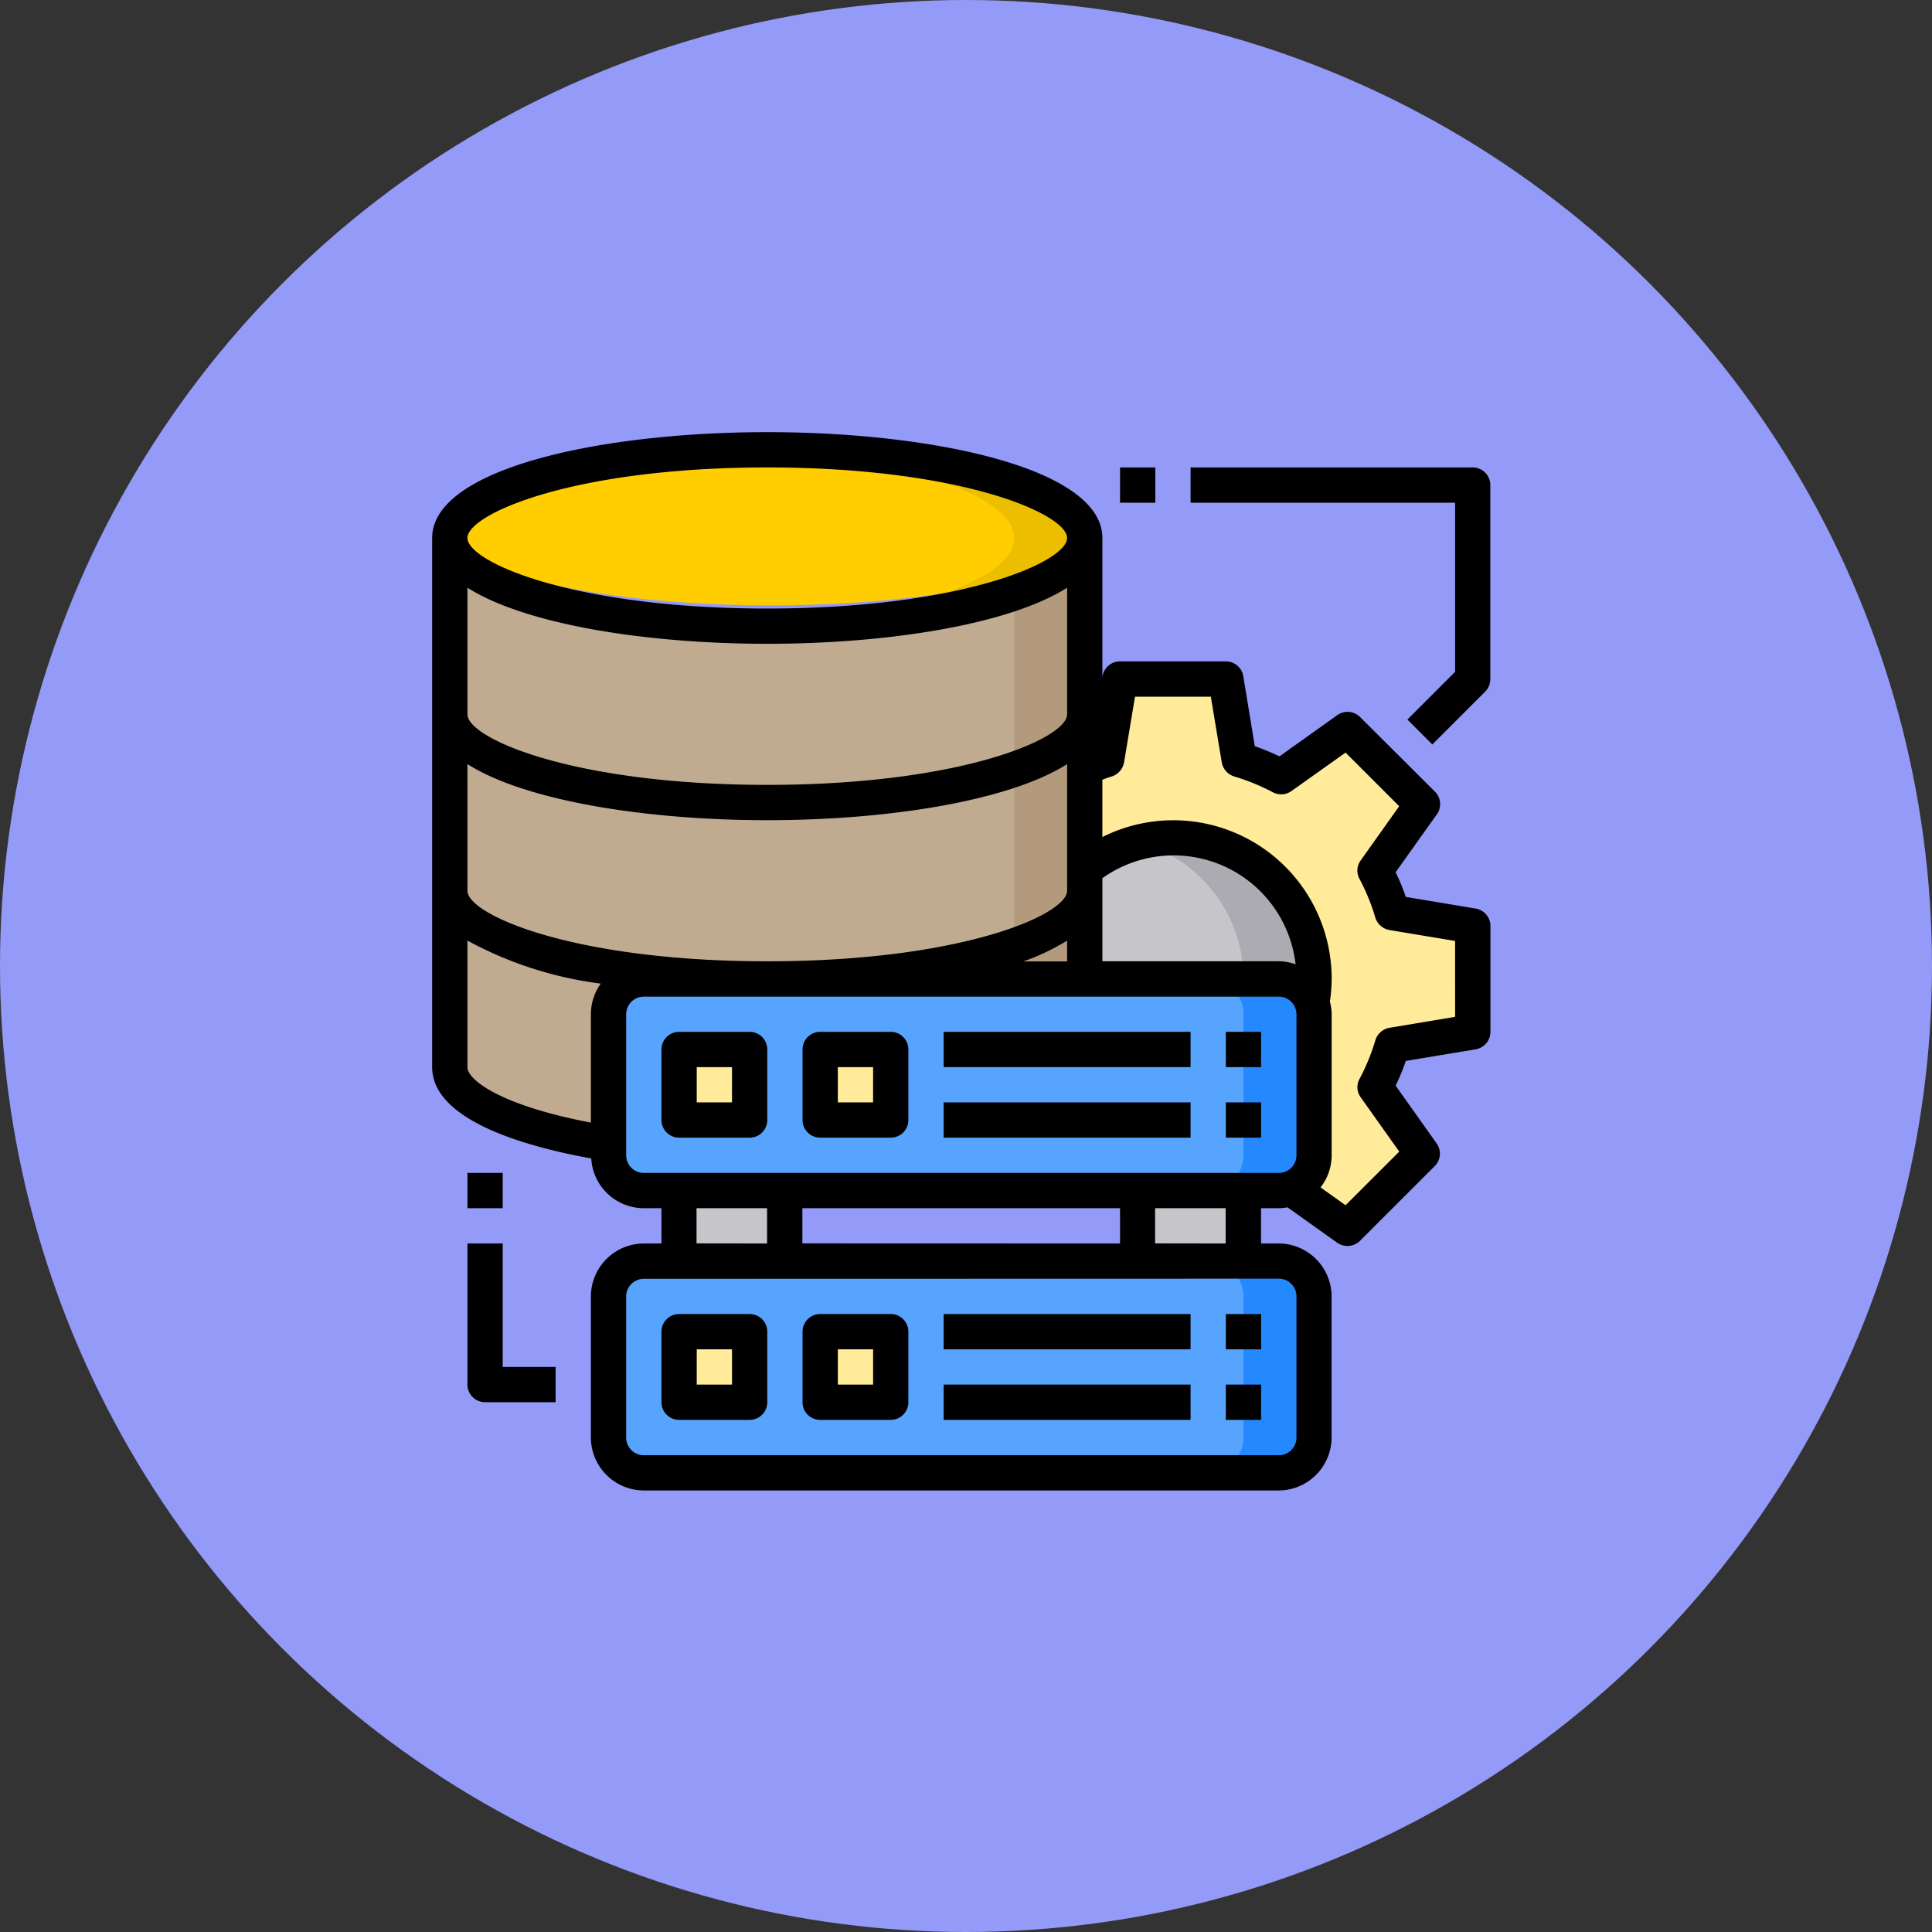 <svg xmlns="http://www.w3.org/2000/svg" width="76" height="76" viewBox="0 0 76 76">
  <rect x="0" y="0" width="76" height="76" fill="#333333" stroke="none"/>
  <g id="Grupo_1071808" data-name="Grupo 1071808" transform="translate(0 0.242)">
    <circle id="Elipse_9667" data-name="Elipse 9667" cx="38" cy="38" r="38" transform="translate(0 -0.242)" fill="#949af8"/>
    <g id="database" transform="translate(15 14.758)">
      <path id="Trazado_818730" data-name="Trazado 818730" d="M27.977,28v6.938c0,1.915-5.592,3.469-12.489,3.469S3,36.853,3,34.938V28c0,1.915,5.592,3.469,12.489,3.469S27.977,29.915,27.977,28Z" transform="translate(-0.306 -7.961)" fill="#c0ab91"/>
      <path id="Trazado_818731" data-name="Trazado 818731" d="M54.264,25.713v4.163L51.1,30.4a9.079,9.079,0,0,1-.68,1.651l1.859,2.609-2.942,2.942L47.125,36.03a1.4,1.4,0,0,0,.9-1.3v-5.55a1.367,1.367,0,0,0-.076-.451,5.952,5.952,0,0,0,.076-.937A5.55,5.55,0,0,0,39,23.465v-4a9.026,9.026,0,0,1,.86-.305L40.388,16H44.55l.527,3.164a9.079,9.079,0,0,1,1.651.68l2.609-1.859,2.942,2.942L50.42,23.535a9.079,9.079,0,0,1,.68,1.651Z" transform="translate(-11.329 -4.287)" fill="#ffeb99"/>
      <rect id="Rectángulo_375753" data-name="Rectángulo 375753" width="28" height="8" rx="2" transform="translate(8.814 34.814)" fill="#57a4ff"/>
      <path id="Trazado_818732" data-name="Trazado 818732" d="M50.163,50.388v5.55a1.392,1.392,0,0,1-1.388,1.388H46a1.392,1.392,0,0,0,1.388-1.388v-5.55A1.392,1.392,0,0,0,46,49h2.775A1.392,1.392,0,0,1,50.163,50.388Z" transform="translate(-13.472 -14.391)" fill="#2488ff"/>
      <path id="Trazado_818733" data-name="Trazado 818733" d="M48.02,30.552a5.953,5.953,0,0,1-.076.937,1.4,1.4,0,0,0-1.311-.937H39V26.223a5.55,5.55,0,0,1,9.02,4.329Z" transform="translate(-11.329 -7.044)" fill="#c6c5ca"/>
      <path id="Trazado_818734" data-name="Trazado 818734" d="M48.944,30.551a5.953,5.953,0,0,1-.076.937,1.4,1.4,0,0,0-1.311-.937H46.169a5.562,5.562,0,0,0-4.149-5.377,5.55,5.55,0,0,1,6.924,5.377Z" transform="translate(-12.254 -7.043)" fill="#acabb1"/>
      <path id="Trazado_818735" data-name="Trazado 818735" d="M42,45h4.163v2.775H42Z" transform="translate(-12.248 -13.166)" fill="#c6c5ca"/>
      <path id="Trazado_818736" data-name="Trazado 818736" d="M27.977,18v6.938c0,1.915-5.592,3.469-12.489,3.469S3,26.853,3,24.938V18c0,1.915,5.592,3.469,12.489,3.469S27.977,19.915,27.977,18Z" transform="translate(-0.306 -4.899)" fill="#c0ab91"/>
      <path id="Trazado_818737" data-name="Trazado 818737" d="M27.977,8v6.938c0,1.915-5.592,3.469-12.489,3.469S3,16.853,3,14.938V8c0,1.915,5.592,3.469,12.489,3.469S27.977,9.915,27.977,8Z" transform="translate(-0.306 -1.837)" fill="#c0ab91"/>
      <ellipse id="Elipse_9699" data-name="Elipse 9699" cx="12.5" cy="3" rx="12.5" ry="3" transform="translate(2.814 2.814)" fill="#ffcd00"/>
      <g id="Grupo_1071843" data-name="Grupo 1071843" transform="translate(13.795 6.163)">
        <path id="Trazado_818738" data-name="Trazado 818738" d="M32.876,28v6.938c0,1.915-5.592,3.469-12.489,3.469-.472,0-.93-.007-1.388-.028,6.244-.187,11.1-1.658,11.1-3.441v-4.76C31.836,29.582,32.876,28.826,32.876,28Z" transform="translate(-19 -14.124)" fill="#b39a7c"/>
        <path id="Trazado_818739" data-name="Trazado 818739" d="M37.775,18v6.938c0,.826-1.041,1.582-2.775,2.179V20.179C36.735,19.582,37.775,18.826,37.775,18Z" transform="translate(-23.899 -11.062)" fill="#b39a7c"/>
        <path id="Trazado_818740" data-name="Trazado 818740" d="M37.775,8v6.938c0,.826-1.041,1.582-2.775,2.179V10.179c1.735-.6,2.775-1.353,2.775-2.179Z" transform="translate(-23.899 -8)" fill="#b39a7c"/>
      </g>
      <path id="Trazado_818741" data-name="Trazado 818741" d="M32.876,6.469c0,1.915-5.592,3.469-12.489,3.469-.472,0-.93-.007-1.388-.028,6.244-.187,11.1-1.658,11.1-3.441S25.244,3.215,19,3.028c.458-.021.916-.028,1.388-.028C27.284,3,32.876,4.554,32.876,6.469Z" transform="translate(-5.205 -0.306)" fill="#ebbf00"/>
      <path id="Trazado_818742" data-name="Trazado 818742" d="M24,53h2.775v2.775H24Z" transform="translate(-6.736 -15.616)" fill="#ffeb99"/>
      <rect id="Rectángulo_375754" data-name="Rectángulo 375754" width="28" height="8" rx="2" transform="translate(8.814 23.814)" fill="#57a4ff"/>
      <path id="Trazado_818743" data-name="Trazado 818743" d="M50.163,34.388v5.55a1.392,1.392,0,0,1-1.388,1.388H46a1.392,1.392,0,0,0,1.388-1.388v-5.55A1.392,1.392,0,0,0,46,33h2.775A1.392,1.392,0,0,1,50.163,34.388Z" transform="translate(-13.472 -9.492)" fill="#2488ff"/>
      <path id="Trazado_818744" data-name="Trazado 818744" d="M24,37h2.775v2.775H24Z" transform="translate(-6.736 -10.717)" fill="#ffeb99"/>
      <path id="Trazado_818745" data-name="Trazado 818745" d="M16,45h4.163v2.775H16Z" transform="translate(-4.287 -13.166)" fill="#c6c5ca"/>
      <path id="Trazado_818746" data-name="Trazado 818746" d="M16,53h2.775v2.775H16Z" transform="translate(-4.287 -15.616)" fill="#ffeb99"/>
      <path id="Trazado_818747" data-name="Trazado 818747" d="M16,37h2.775v2.775H16Z" transform="translate(-4.287 -10.717)" fill="#ffeb99"/>
      <path id="Trazado_818748" data-name="Trazado 818748" d="M18.469,36H15.694a.694.694,0,0,0-.694.694v2.775a.694.694,0,0,0,.694.694h2.775a.694.694,0,0,0,.694-.694V36.694A.694.694,0,0,0,18.469,36Zm-.694,2.775H16.388V37.388h1.388Z" transform="translate(-3.98 -10.41)"/>
      <path id="Trazado_818749" data-name="Trazado 818749" d="M26.469,36H23.694a.694.694,0,0,0-.694.694v2.775a.694.694,0,0,0,.694.694h2.775a.694.694,0,0,0,.694-.694V36.694A.694.694,0,0,0,26.469,36Zm-.694,2.775H24.388V37.388h1.388Z" transform="translate(-6.43 -10.41)"/>
      <path id="Trazado_818750" data-name="Trazado 818750" d="M31,36h9.713v1.388H31Z" transform="translate(-8.879 -10.41)"/>
      <path id="Trazado_818751" data-name="Trazado 818751" d="M47,36h1.388v1.388H47Z" transform="translate(-13.779 -10.41)"/>
      <path id="Trazado_818752" data-name="Trazado 818752" d="M31,40h9.713v1.388H31Z" transform="translate(-8.879 -11.635)"/>
      <path id="Trazado_818753" data-name="Trazado 818753" d="M47,40h1.388v1.388H47Z" transform="translate(-13.779 -11.635)"/>
      <path id="Trazado_818754" data-name="Trazado 818754" d="M15.694,56.163h2.775a.694.694,0,0,0,.694-.694V52.694A.694.694,0,0,0,18.469,52H15.694a.694.694,0,0,0-.694.694v2.775A.694.694,0,0,0,15.694,56.163Zm.694-2.775h1.388v1.388H16.388Z" transform="translate(-3.98 -15.309)"/>
      <path id="Trazado_818755" data-name="Trazado 818755" d="M23.694,56.163h2.775a.694.694,0,0,0,.694-.694V52.694A.694.694,0,0,0,26.469,52H23.694a.694.694,0,0,0-.694.694v2.775A.694.694,0,0,0,23.694,56.163Zm.694-2.775h1.388v1.388H24.388Z" transform="translate(-6.43 -15.309)"/>
      <path id="Trazado_818756" data-name="Trazado 818756" d="M31,52h9.713v1.388H31Z" transform="translate(-8.879 -15.309)"/>
      <path id="Trazado_818757" data-name="Trazado 818757" d="M47,52h1.388v1.388H47Z" transform="translate(-13.779 -15.309)"/>
      <path id="Trazado_818758" data-name="Trazado 818758" d="M31,56h9.713v1.388H31Z" transform="translate(-8.879 -16.534)"/>
      <path id="Trazado_818759" data-name="Trazado 818759" d="M47,56h1.388v1.388H47Z" transform="translate(-13.779 -16.534)"/>
      <path id="Trazado_818760" data-name="Trazado 818760" d="M43.046,20.74,40.3,20.282a7.946,7.946,0,0,0-.4-.971l1.617-2.269a.694.694,0,0,0-.069-.9L38.5,13.205a.694.694,0,0,0-.9-.069l-2.269,1.617a9.871,9.871,0,0,0-.971-.4L33.908,11.6a.694.694,0,0,0-.687-.583H29.059a.694.694,0,0,0-.687.583l-.007.056V6.163C28.365,3.429,21.732,2,15.182,2S2,3.429,2,6.163V26.977c0,2.1,3.691,3.129,6.258,3.594a2.075,2.075,0,0,0,2.068,1.957h.694v1.388h-.694A2.088,2.088,0,0,0,8.244,36v5.55a2.088,2.088,0,0,0,2.081,2.081H35.3a2.088,2.088,0,0,0,2.081-2.081V36A2.088,2.088,0,0,0,35.3,33.915h-.694V32.528H35.3a1.9,1.9,0,0,0,.347-.035l1.957,1.395a.723.723,0,0,0,.4.125.71.71,0,0,0,.493-.2l2.942-2.942a.694.694,0,0,0,.069-.9L39.9,27.706a7.945,7.945,0,0,0,.4-.971l2.747-.458a.694.694,0,0,0,.583-.687V21.427a.694.694,0,0,0-.583-.687ZM28.365,19.546a4.828,4.828,0,0,1,7.6,3.386,2.09,2.09,0,0,0-.659-.118H28.365ZM15.182,3.388c7.632,0,11.795,1.832,11.795,2.775S22.814,8.938,15.182,8.938,3.388,7.106,3.388,6.163,7.55,3.388,15.182,3.388ZM3.388,8.119c2.283,1.45,7.049,2.206,11.795,2.206s9.512-.756,11.795-2.206V13.1c0,.944-4.163,2.775-11.795,2.775S3.388,14.045,3.388,13.1ZM8.244,24.9v4.26c-3.518-.666-4.857-1.672-4.857-2.179V22a14.9,14.9,0,0,0,5.245,1.693A2.071,2.071,0,0,0,8.244,24.9ZM3.388,20.039V15.058c2.283,1.45,7.049,2.206,11.795,2.206s9.512-.756,11.795-2.206v4.982c0,.944-4.163,2.775-11.795,2.775S3.388,20.983,3.388,20.039ZM26.977,22v.819H25.257A8.651,8.651,0,0,0,26.977,22ZM35.3,35.3A.694.694,0,0,1,36,36v5.55a.694.694,0,0,1-.694.694H10.326a.694.694,0,0,1-.694-.694V36a.694.694,0,0,1,.694-.694Zm-22.9-1.388V32.528h2.775v1.388Zm4.163,0V32.528H29.059v1.388Zm13.876,0V32.528h2.775v1.388ZM36,30.446a.694.694,0,0,1-.694.694H10.326a.694.694,0,0,1-.694-.694V24.9a.694.694,0,0,1,.694-.694H35.3A.694.694,0,0,1,36,24.9ZM42.241,25l-2.581.43a.711.711,0,0,0-.555.486,8.194,8.194,0,0,1-.624,1.526.677.677,0,0,0,.049.729l1.513,2.13L37.932,32.41l-.985-.7a2.062,2.062,0,0,0,.437-1.263V24.9a1.973,1.973,0,0,0-.069-.5,6.465,6.465,0,0,0,.069-.888,6.23,6.23,0,0,0-9.02-5.585V15.675a3.419,3.419,0,0,1,.375-.132.713.713,0,0,0,.479-.555l.43-2.581h2.983l.43,2.581a.711.711,0,0,0,.486.555,8.4,8.4,0,0,1,1.526.624.694.694,0,0,0,.729-.049l2.13-1.513,2.109,2.109-1.513,2.13a.677.677,0,0,0-.049.729,8.194,8.194,0,0,1,.624,1.526.711.711,0,0,0,.555.486l2.581.43Z"/>
      <path id="Trazado_818761" data-name="Trazado 818761" d="M5.388,48H4v5.55a.694.694,0,0,0,.694.694H7.469V52.857H5.388Z" transform="translate(-0.612 -14.085)"/>
      <path id="Trazado_818762" data-name="Trazado 818762" d="M56.1,4H45V5.388H55.407v6.651l-1.878,1.878.981.981,2.081-2.081a.694.694,0,0,0,.2-.491V4.694A.694.694,0,0,0,56.1,4Z" transform="translate(-13.166 -0.612)"/>
      <path id="Trazado_818763" data-name="Trazado 818763" d="M41,4h1.388V5.388H41Z" transform="translate(-11.941 -0.612)"/>
      <path id="Trazado_818764" data-name="Trazado 818764" d="M4,44H5.388v1.388H4Z" transform="translate(-0.612 -12.86)"/>
    </g>
  </g>
</svg>
